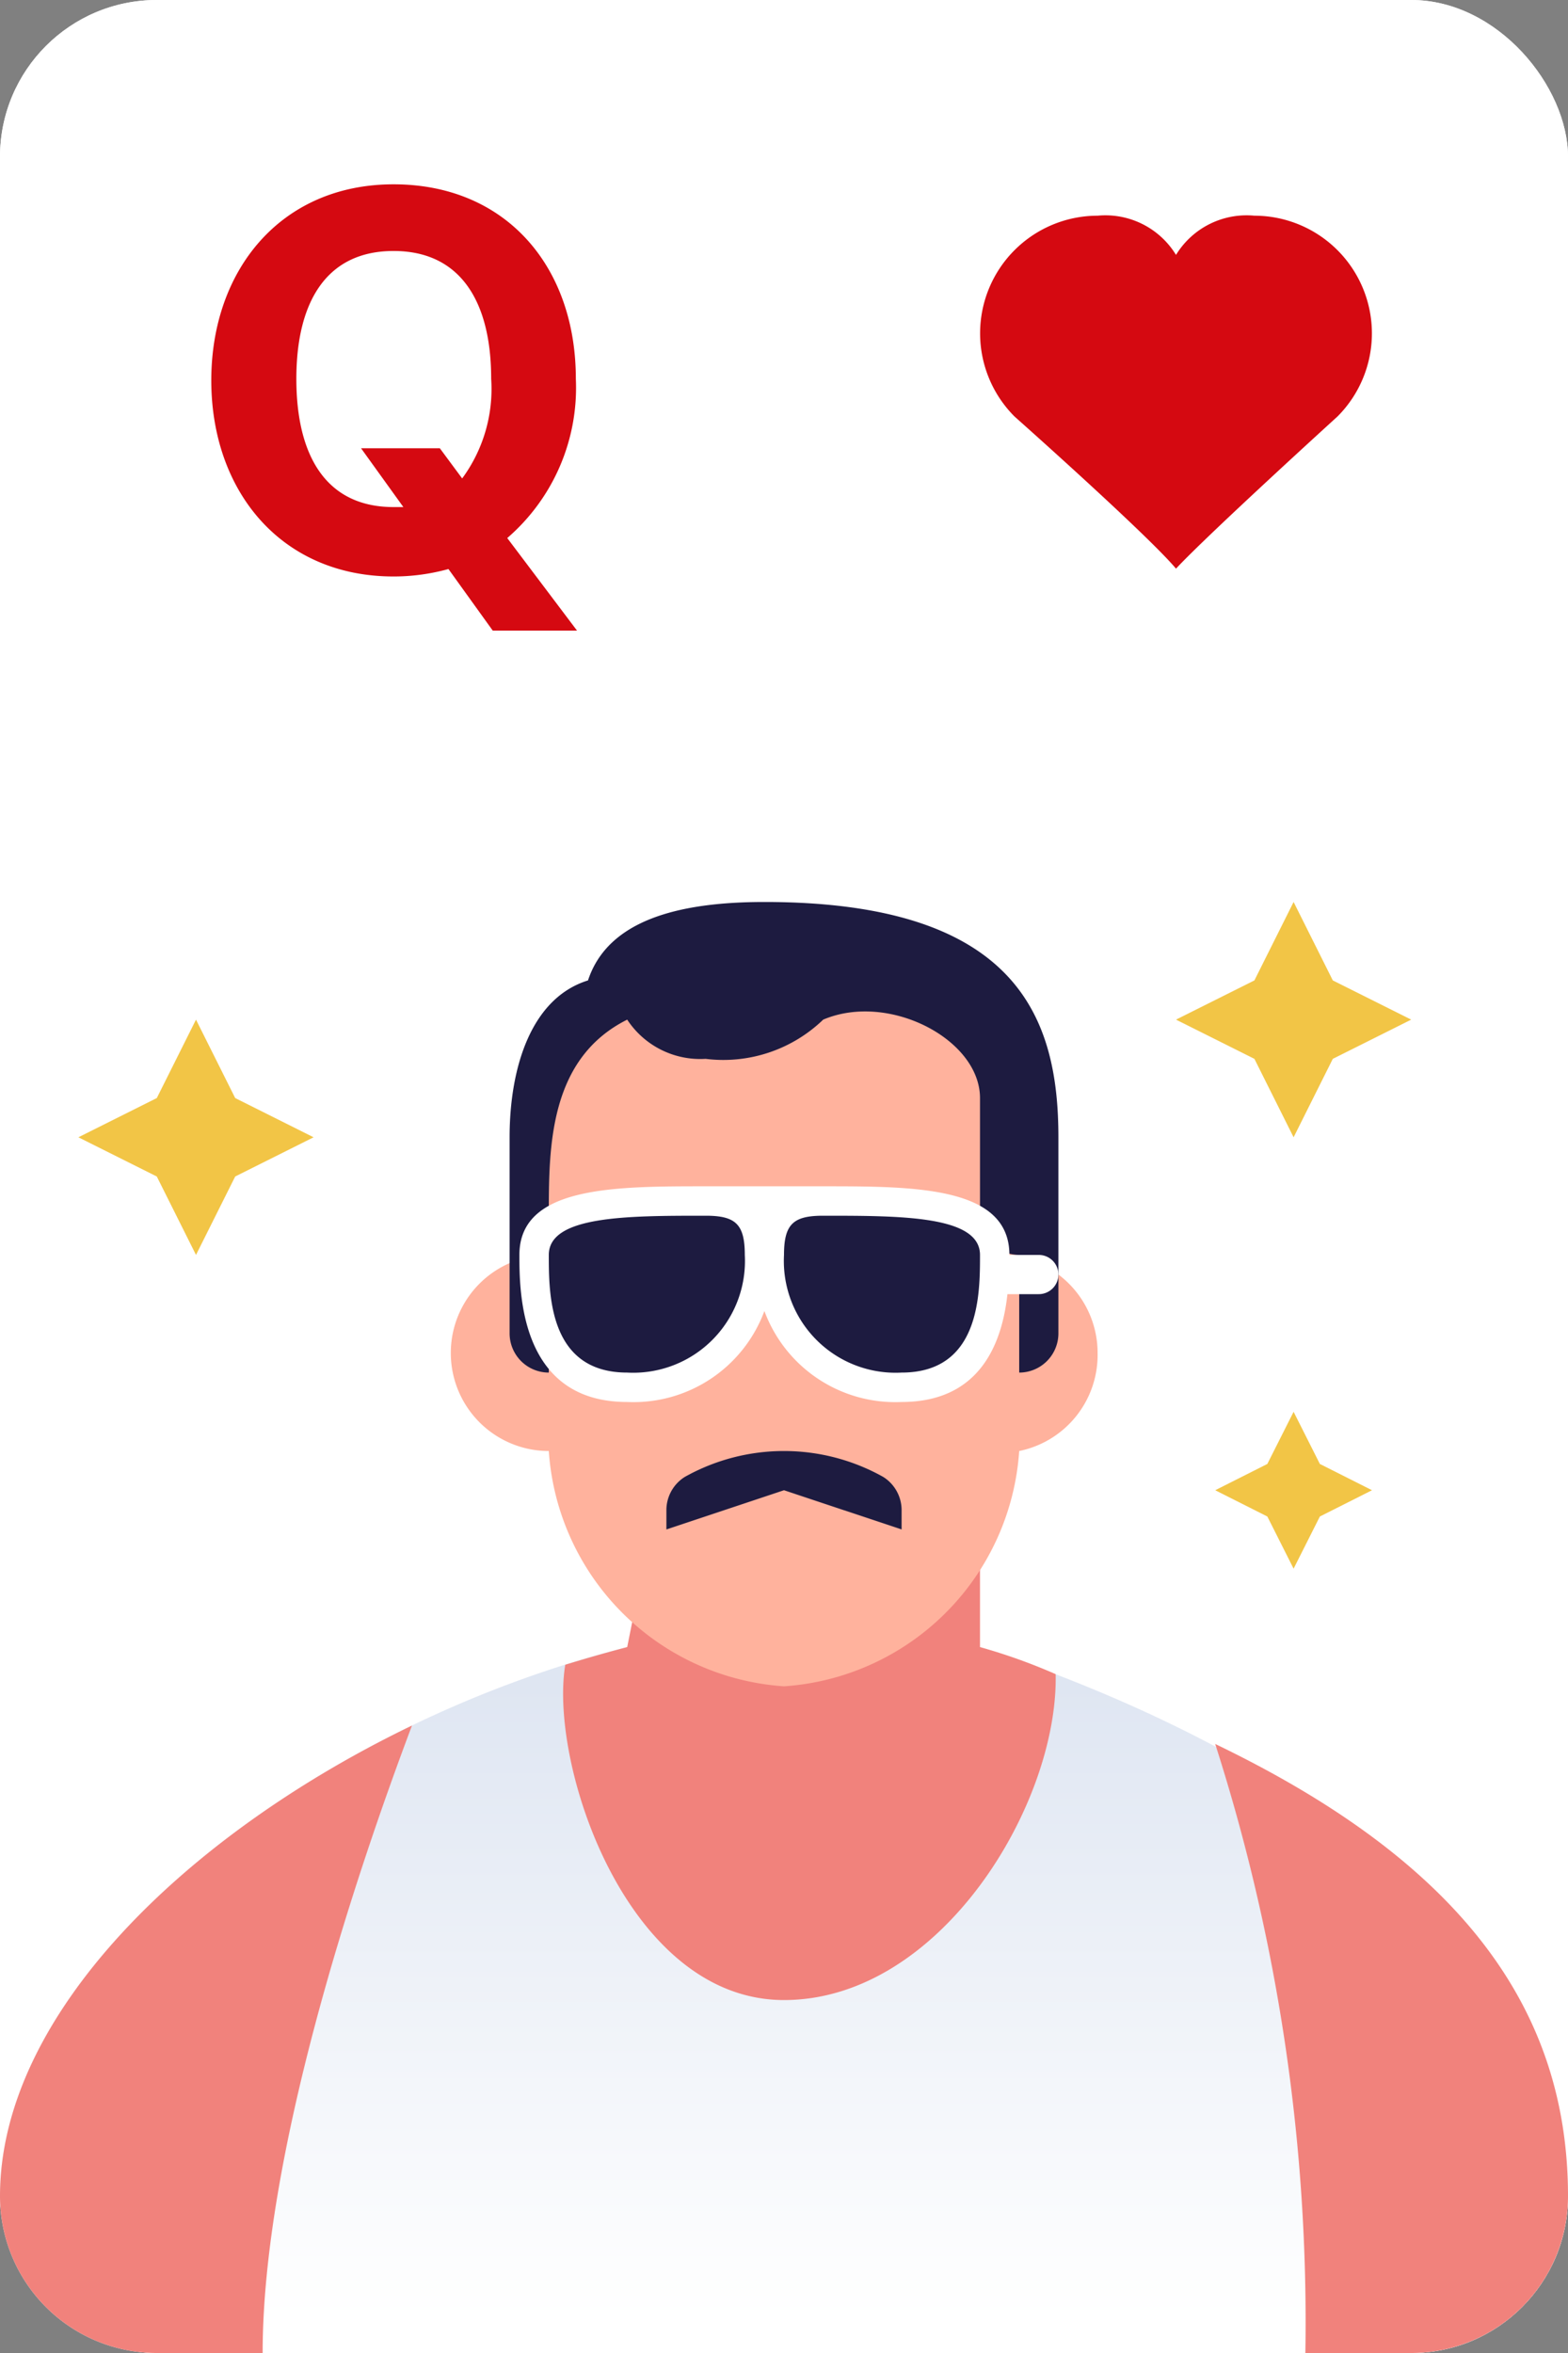 <svg xmlns="http://www.w3.org/2000/svg" viewBox="0 0 40 60"><rect x="0" y="0" width="40" height="60" fill="#808080" stroke="none"/><defs><linearGradient id="svg_card_hearths_queen_1" x1="20" y1="59.15" x2="20" y2="42.94" gradientUnits="userSpaceOnUse"><stop offset="0" stop-color="#fff"/><stop offset="1" stop-color="#dfe6f2"/></linearGradient></defs><rect fill="#fff" width="40" height="60" rx="4"/><rect fill="#fff" width="40" height="60" rx="4"/><path fill="#d50911" d="M14.69 9.66a5.06 5.06 0 01-1.75 4.06l1.78 2.36h-2.15l-1.13-1.57a5.26 5.26 0 01-1.4.19c-2.87 0-4.65-2.18-4.65-5s1.78-5 4.65-5 4.65 2.1 4.65 4.96zm-3.47 1.77l.57.77a3.85 3.85 0 00.74-2.54c0-1.95-.77-3.26-2.49-3.26S7.56 7.71 7.56 9.66s.75 3.27 2.48 3.27h.25l-1.08-1.5zm22.9-5.05A3 3 0 0032 5.5a2.11 2.11 0 00-2 1 2.11 2.11 0 00-2-1 3 3 0 00-2.12 5.12s3.38 3 4.12 3.88c.82-.88 4.12-3.88 4.12-3.88a3 3 0 000-4.24z"/><path d="M0 56a4 4 0 004 4h31c2.21 0 5-1.79 5-4 0-6-6-11-15-14h-9C8 44 0 50 0 56z" fill="url(#svg_card_hearths_queen_1)"/><path fill="#f1827c" d="M17 37h8v5a14.47 14.47 0 011.93.69C27 46 24 51 20 51s-6-6-5.58-8.55C15.3 42.18 16 42 16 42z"/><path d="M28 34.5a2.5 2.5 0 00-2-2.45V30c0-3-2-5-6-5s-6 1.49-6 5v2a2.5 2.5 0 000 5 6.45 6.45 0 006 6 6.45 6.45 0 006-6 2.5 2.5 0 002-2.5z" fill="#ffb29d"/><path fill="#1d1b40" d="M19.5 23c-2.23 0-4 .48-4.5 2-1.45.45-2 2.22-2 4v5a1 1 0 001 1v-4c0-1.74 0-4 2-5a2.23 2.23 0 002 1 3.67 3.67 0 003-1c1.67-.71 4 .5 4 2v3a1 1 0 001 1v3a1 1 0 001-1v-5c0-3-1-6-7.5-6z"/><path fill="#f1827c" d="M10.51 44C4.71 46.8 0 51.4 0 56a4 4 0 004 4h2.7c0-5 2.3-12 3.81-16zM33.3 60H36a4 4 0 004-4c0-4.87-2.85-8.57-9-11.53A48.22 48.22 0 0133.3 60z"/><path fill="#1d1b40" d="M23 35.38A3.24 3.24 0 0119.62 32c0-1 .39-1.38 1.38-1.38 2.25 0 4.38 0 4.38 1.38 0 1 0 3.38-2.38 3.38zm-7 0c-2.38 0-2.38-2.37-2.38-3.38 0-1.38 2.13-1.38 4.38-1.38 1 0 1.38.39 1.38 1.38A3.24 3.24 0 0116 35.38z"/><path fill="#fff" d="M26.5 32h-.75c0-1.75-2.41-1.75-4.75-1.75h-3c-2.34 0-4.75 0-4.75 1.75 0 .93 0 3.75 2.75 3.75a3.56 3.56 0 003.5-2.32 3.56 3.56 0 003.5 2.32c2.05 0 2.57-1.57 2.7-2.75h.8a.5.5 0 000-1zM16 35c-2 0-2-2-2-3s2-1 4-1c.76 0 1 .21 1 1a2.85 2.85 0 01-3 3zm7 0a2.85 2.85 0 01-3-3c0-.79.24-1 1-1 2 0 4 0 4 1s0 3-2 3z"/><path fill="#1d1b40" d="M23 39l-3-1-3 1v-.5a1 1 0 01.47-.84 5.18 5.18 0 015.06 0 1 1 0 01.47.84z"/><path fill="#f2c546" d="M6 28l-1-2-1 2-2 1 2 1 1 2 1-2 2-1-2-1zm28-3l-1-2-1 2-2 1 2 1 1 2 1-2 2-1-2-1zm-.33 12.33L33 36l-.67 1.33L31 38l1.33.67L33 40l.67-1.33L35 38l-1.33-.67z"/></svg>
